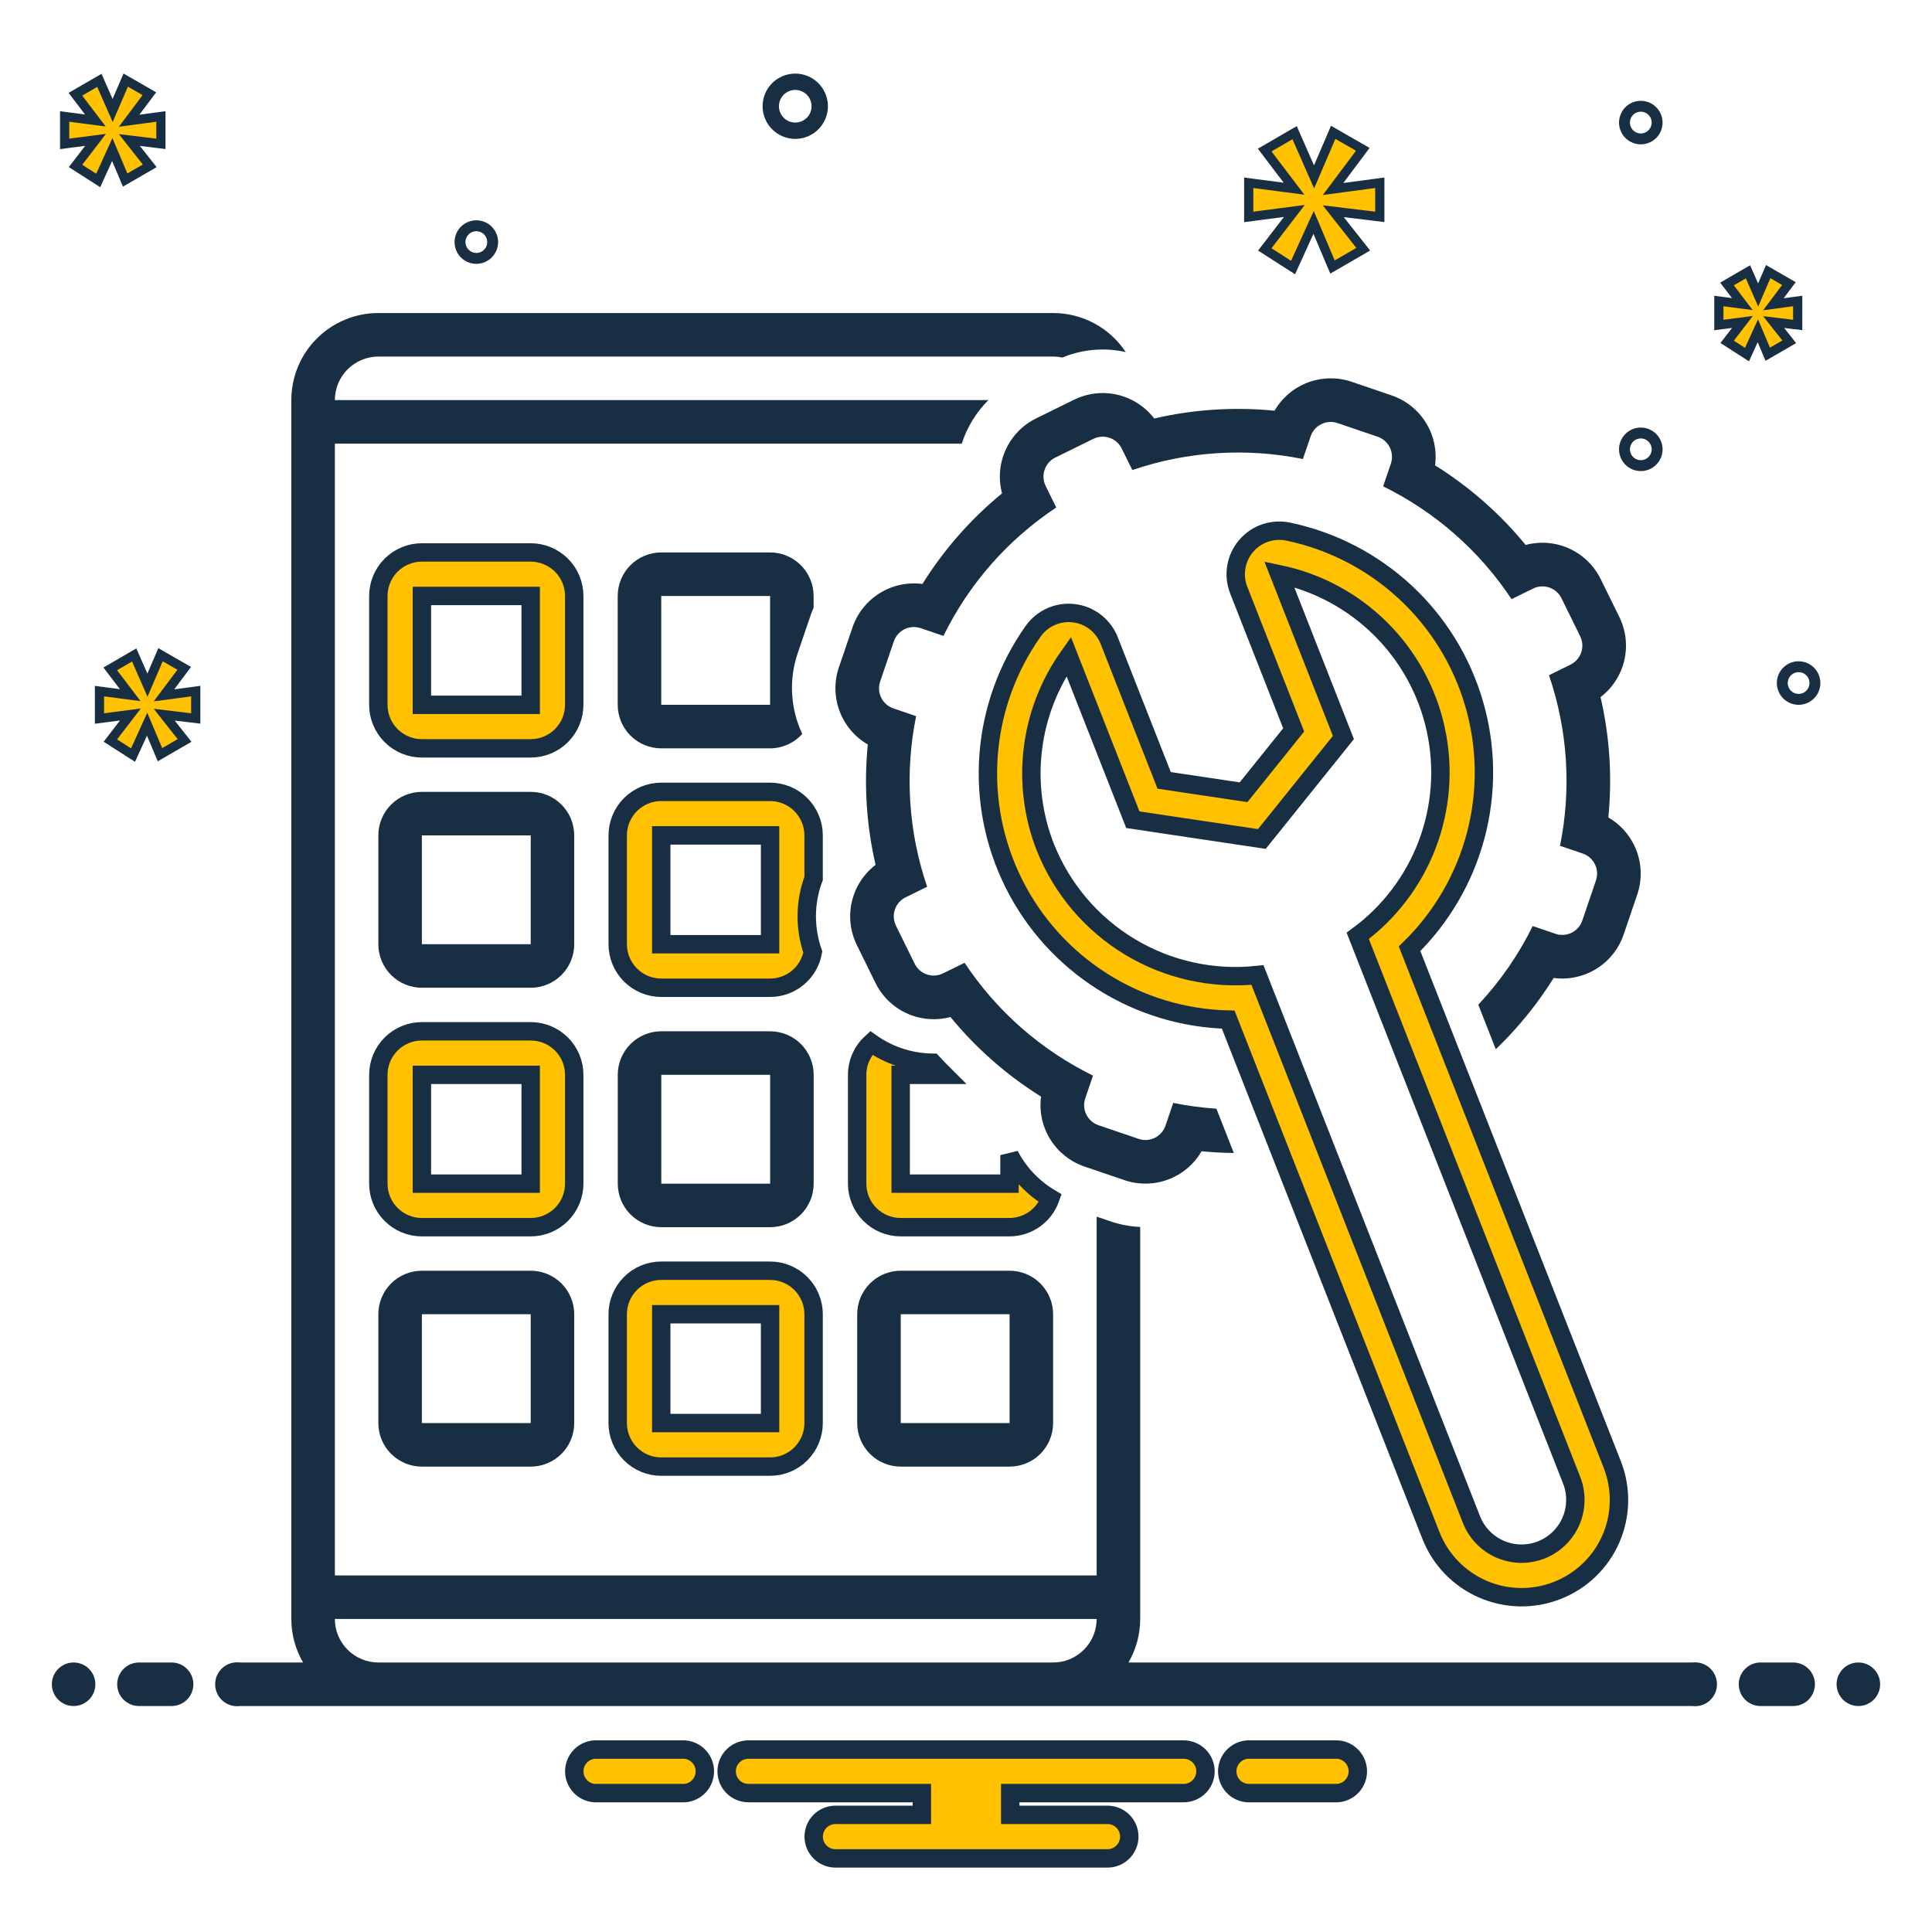 <svg width="105" height="105" viewBox="0 0 105 105" fill="none" xmlns="http://www.w3.org/2000/svg">
<path d="M28.843 69.061H22.928C22.3 69.061 21.699 69.31 21.255 69.754C20.811 70.197 20.562 70.799 20.562 71.426V77.341C20.562 77.969 20.811 78.57 21.255 79.014C21.699 79.458 22.3 79.707 22.928 79.707H28.843C29.47 79.707 30.072 79.458 30.515 79.014C30.959 78.57 31.208 77.969 31.208 77.341V71.426C31.208 70.799 30.959 70.197 30.515 69.754C30.072 69.31 29.47 69.061 28.843 69.061ZM28.843 77.341H22.928V71.426H28.843V77.341Z" fill="#182F43"/>
<path d="M41.852 69.061H35.937C35.31 69.061 34.708 69.31 34.264 69.754C33.821 70.197 33.571 70.799 33.571 71.426V77.341C33.571 77.969 33.821 78.57 34.264 79.014C34.708 79.458 35.31 79.707 35.937 79.707H41.852C42.479 79.707 43.081 79.458 43.525 79.014C43.968 78.57 44.218 77.969 44.218 77.341V71.426C44.218 70.799 43.968 70.197 43.525 69.754C43.081 69.31 42.479 69.061 41.852 69.061ZM41.852 77.341H35.937V71.426H41.852V77.341Z" fill="#FFC100" stroke="#182F43"/>
<path d="M46.587 77.341C46.587 77.969 46.837 78.57 47.28 79.014C47.724 79.458 48.326 79.707 48.953 79.707H54.868C55.495 79.707 56.097 79.458 56.541 79.014C56.984 78.57 57.234 77.969 57.234 77.341V71.426C57.234 70.799 56.984 70.197 56.541 69.754C56.097 69.31 55.495 69.061 54.868 69.061H48.953C48.326 69.061 47.724 69.31 47.28 69.754C46.837 70.197 46.587 70.799 46.587 71.426V77.341ZM48.953 71.426H54.868V77.341H48.953V71.426Z" fill="#182F43"/>
<path d="M31.208 58.415C31.208 57.787 30.959 57.185 30.515 56.742C30.072 56.298 29.47 56.049 28.842 56.049H22.928C22.3 56.049 21.699 56.298 21.255 56.742C20.811 57.185 20.562 57.787 20.562 58.415V64.329C20.562 64.957 20.811 65.558 21.255 66.002C21.699 66.446 22.3 66.695 22.928 66.695H28.842C29.47 66.695 30.072 66.446 30.515 66.002C30.959 65.558 31.208 64.957 31.208 64.329V58.415ZM28.842 64.329H22.928V58.415H28.842V64.329Z" fill="#FFC100" stroke="#182F43"/>
<path d="M44.221 58.414C44.221 57.787 43.971 57.185 43.528 56.741C43.084 56.298 42.482 56.048 41.855 56.048H35.94C35.313 56.048 34.711 56.298 34.267 56.741C33.824 57.185 33.574 57.787 33.574 58.414V64.329C33.574 64.956 33.824 65.558 34.267 66.002C34.711 66.445 35.313 66.695 35.94 66.695H41.855C42.482 66.695 43.084 66.445 43.528 66.002C43.971 65.558 44.221 64.956 44.221 64.329V58.414ZM41.855 64.329H35.94V58.414H41.855V64.329ZM31.208 45.402C31.208 44.775 30.959 44.173 30.515 43.729C30.072 43.285 29.47 43.036 28.843 43.036H22.928C22.3 43.036 21.699 43.285 21.255 43.729C20.811 44.173 20.562 44.775 20.562 45.402V51.317C20.562 51.944 20.811 52.546 21.255 52.989C21.699 53.433 22.3 53.682 22.928 53.682H28.843C29.47 53.682 30.072 53.433 30.515 52.989C30.959 52.546 31.208 51.944 31.208 51.317V45.402ZM28.843 51.317H22.928V45.402H28.843V51.317Z" fill="#182F43"/>
<path d="M31.208 32.39C31.208 31.763 30.959 31.161 30.515 30.717C30.072 30.274 29.47 30.024 28.842 30.024H22.928C22.3 30.024 21.699 30.274 21.255 30.717C20.811 31.161 20.562 31.763 20.562 32.39V38.305C20.562 38.932 20.811 39.534 21.255 39.978C21.699 40.422 22.3 40.671 22.928 40.671H28.842C29.47 40.671 30.072 40.422 30.515 39.978C30.959 39.534 31.208 38.932 31.208 38.305V32.39ZM28.842 38.305H22.928V32.39H28.842V38.305Z" fill="#FFC100" stroke="#182F43"/>
<path d="M44.218 32.39C44.218 31.763 43.968 31.161 43.525 30.717C43.081 30.274 42.479 30.024 41.852 30.024H35.937C35.31 30.024 34.708 30.274 34.264 30.717C33.821 31.161 33.571 31.763 33.571 32.39V38.305C33.571 38.932 33.821 39.534 34.264 39.978C34.708 40.422 35.31 40.671 35.937 40.671H41.852C42.182 40.67 42.508 40.6 42.809 40.465C43.11 40.33 43.38 40.133 43.6 39.887C42.955 38.516 42.866 36.949 43.349 35.513L44.092 33.333C44.127 33.229 44.177 33.134 44.218 33.033L44.218 32.39ZM41.852 38.305H35.937V32.39H41.852V38.305Z" fill="#182F43"/>
<path d="M44.218 45.402C44.218 44.775 43.968 44.173 43.525 43.729C43.081 43.285 42.479 43.036 41.852 43.036H35.937C35.31 43.036 34.708 43.285 34.264 43.729C33.821 44.173 33.571 44.775 33.571 45.402V51.317C33.571 51.944 33.821 52.546 34.264 52.989C34.708 53.433 35.31 53.682 35.937 53.682H41.852C42.404 53.682 42.939 53.488 43.364 53.134C43.788 52.78 44.075 52.289 44.175 51.745C43.721 50.446 43.736 49.028 44.218 47.738V45.402ZM41.852 51.317H35.937V45.402H41.852V51.317ZM51.319 58.414C51.104 58.199 50.889 57.983 50.682 57.758C49.487 57.745 48.325 57.369 47.349 56.681C47.108 56.901 46.916 57.169 46.784 57.467C46.652 57.766 46.584 58.088 46.584 58.414V64.329C46.584 64.956 46.833 65.558 47.276 66.002C47.72 66.445 48.322 66.695 48.949 66.695H54.864C55.351 66.694 55.826 66.542 56.223 66.26C56.621 65.979 56.921 65.581 57.084 65.122C56.14 64.563 55.371 63.751 54.864 62.779V64.329H48.949V58.414H51.319Z" fill="#FFC100" stroke="#182F43"/>
<path d="M58.374 21.724L56.307 22.741C55.576 23.101 54.993 23.704 54.656 24.447C54.319 25.189 54.249 26.025 54.459 26.813C52.758 28.208 51.297 29.871 50.133 31.737C49.324 31.631 48.504 31.807 47.812 32.237C47.119 32.667 46.596 33.323 46.333 34.094L45.59 36.275C45.328 37.047 45.342 37.886 45.629 38.649C45.915 39.412 46.457 40.052 47.163 40.461C46.947 42.65 47.09 44.859 47.586 47.002C46.939 47.498 46.484 48.203 46.298 48.997C46.112 49.791 46.206 50.624 46.565 51.356L47.582 53.423C47.943 54.155 48.545 54.739 49.288 55.076C50.031 55.413 50.867 55.482 51.655 55.272C53.05 56.972 54.713 58.434 56.579 59.598C56.472 60.406 56.649 61.226 57.079 61.919C57.508 62.611 58.165 63.134 58.936 63.398L61.117 64.14C61.889 64.402 62.727 64.388 63.491 64.102C64.254 63.815 64.894 63.273 65.303 62.568C65.886 62.625 66.47 62.655 67.055 62.662L66.109 60.255C65.321 60.203 64.537 60.098 63.763 59.941L63.342 61.176C63.294 61.319 63.217 61.452 63.117 61.565C63.017 61.679 62.896 61.772 62.761 61.839C62.625 61.905 62.477 61.945 62.326 61.955C62.175 61.964 62.024 61.944 61.881 61.895L59.7 61.153C59.411 61.055 59.173 60.845 59.038 60.571C58.903 60.297 58.883 59.981 58.981 59.692L59.402 58.457C56.572 57.068 54.163 54.952 52.422 52.325L51.252 52.901C50.978 53.036 50.661 53.056 50.372 52.958C50.083 52.86 49.845 52.65 49.71 52.376L48.693 50.309C48.558 50.035 48.538 49.719 48.636 49.43C48.734 49.141 48.944 48.902 49.218 48.768L50.388 48.192C49.369 45.209 49.163 42.01 49.789 38.921L48.554 38.501C48.265 38.402 48.027 38.193 47.892 37.919C47.757 37.645 47.736 37.328 47.835 37.039L48.577 34.858C48.626 34.715 48.702 34.583 48.802 34.469C48.902 34.356 49.023 34.263 49.159 34.196C49.295 34.129 49.442 34.09 49.593 34.08C49.744 34.071 49.895 34.091 50.039 34.139L51.274 34.56C52.662 31.73 54.778 29.322 57.405 27.581L56.829 26.41C56.694 26.136 56.674 25.82 56.772 25.53C56.871 25.241 57.08 25.003 57.354 24.868L59.421 23.851C59.557 23.784 59.704 23.745 59.855 23.735C60.006 23.725 60.157 23.745 60.3 23.794C60.444 23.843 60.576 23.919 60.69 24.019C60.803 24.119 60.896 24.24 60.963 24.376L61.539 25.547C64.521 24.528 67.721 24.321 70.809 24.947L71.23 23.712C71.279 23.569 71.355 23.437 71.455 23.323C71.555 23.209 71.676 23.117 71.812 23.05C71.947 22.983 72.095 22.944 72.246 22.934C72.397 22.924 72.548 22.944 72.691 22.993L74.872 23.735C75.015 23.784 75.147 23.861 75.261 23.96C75.374 24.06 75.467 24.181 75.534 24.317C75.601 24.453 75.64 24.6 75.65 24.751C75.66 24.902 75.64 25.054 75.591 25.197L75.171 26.432C78 27.82 80.409 29.936 82.15 32.563L83.32 31.987C83.594 31.852 83.911 31.832 84.2 31.93C84.489 32.029 84.727 32.238 84.862 32.512L85.879 34.579C86.014 34.853 86.034 35.17 85.936 35.459C85.838 35.748 85.628 35.986 85.354 36.121L84.184 36.697C85.203 39.679 85.41 42.879 84.783 45.968L86.018 46.388C86.307 46.486 86.546 46.696 86.68 46.97C86.815 47.244 86.836 47.56 86.737 47.849L85.995 50.03C85.897 50.319 85.687 50.557 85.413 50.692C85.139 50.827 84.823 50.848 84.534 50.749L83.298 50.329C82.529 51.892 81.533 53.333 80.342 54.605L81.293 57.024C82.498 55.868 83.555 54.568 84.439 53.151C85.248 53.258 86.068 53.081 86.761 52.652C87.453 52.222 87.976 51.566 88.24 50.794L88.982 48.614C89.244 47.842 89.23 47.003 88.943 46.24C88.657 45.477 88.115 44.836 87.409 44.427C87.626 42.239 87.483 40.029 86.986 37.887C87.634 37.391 88.09 36.686 88.276 35.892C88.462 35.098 88.367 34.264 88.007 33.532L86.99 31.465C86.629 30.734 86.027 30.15 85.284 29.812C84.541 29.475 83.705 29.406 82.917 29.617C81.522 27.916 79.859 26.455 77.993 25.291C78.1 24.483 77.923 23.663 77.493 22.97C77.064 22.277 76.407 21.754 75.636 21.491L73.456 20.748C72.683 20.487 71.845 20.5 71.082 20.787C70.318 21.074 69.678 21.616 69.269 22.321C67.081 22.105 64.871 22.248 62.729 22.744C62.233 22.096 61.528 21.641 60.734 21.455C59.94 21.269 59.106 21.364 58.374 21.724Z" fill="#182F43"/>
<path d="M84.623 86.441C85.27 86.19 85.861 85.814 86.362 85.334C86.863 84.854 87.265 84.28 87.544 83.644C87.823 83.009 87.973 82.325 87.987 81.631C88.002 80.937 87.879 80.247 87.626 79.601L76.607 51.562C78.344 49.87 79.588 47.737 80.206 45.392C80.825 43.048 80.794 40.579 80.117 38.251C79.44 35.922 78.143 33.822 76.365 32.174C74.586 30.526 72.393 29.392 70.02 28.894C69.602 28.805 69.167 28.83 68.762 28.968C68.357 29.106 67.997 29.351 67.721 29.677C67.444 30.003 67.261 30.398 67.191 30.82C67.121 31.242 67.166 31.675 67.323 32.073L70.308 39.669L67.585 43.057L63.269 42.412L60.282 34.81C60.125 34.413 59.864 34.065 59.526 33.804C59.189 33.542 58.786 33.377 58.362 33.327C57.938 33.275 57.508 33.34 57.118 33.514C56.728 33.687 56.392 33.963 56.146 34.312C54.745 36.293 53.909 38.617 53.728 41.036C53.546 43.455 54.026 45.878 55.115 48.046C56.205 50.214 57.863 52.044 59.913 53.342C61.962 54.64 64.326 55.356 66.751 55.414L77.772 83.459C78.287 84.762 79.297 85.807 80.581 86.365C81.865 86.924 83.319 86.951 84.623 86.441ZM79.974 82.594L68.34 52.989C65.925 53.25 63.491 52.714 61.41 51.461C59.329 50.209 57.715 48.309 56.815 46.053C56.147 44.355 55.913 42.516 56.134 40.704C56.355 38.893 57.024 37.164 58.08 35.675L61.567 44.549L68.579 45.597L73.011 40.082L69.525 31.208C71.607 31.643 73.518 32.672 75.028 34.17C76.538 35.668 77.582 37.572 78.033 39.651C78.484 41.729 78.323 43.894 77.571 45.884C76.818 47.873 75.505 49.602 73.79 50.861L85.424 80.466C85.7 81.188 85.68 81.99 85.368 82.696C85.055 83.403 84.476 83.957 83.756 84.238C83.036 84.519 82.234 84.504 81.526 84.196C80.817 83.888 80.259 83.312 79.974 82.594Z" fill="#FFC100" stroke="#182F43"/>
<path d="M4 92.719C4.653 92.719 5.183 92.19 5.183 91.536C5.183 90.883 4.653 90.353 4 90.353C3.347 90.353 2.817 90.883 2.817 91.536C2.817 92.19 3.347 92.719 4 92.719Z" fill="#182F43"/>
<path d="M9.326 90.353H7.552C7.238 90.353 6.937 90.478 6.715 90.7C6.493 90.922 6.369 91.223 6.369 91.536C6.369 91.85 6.493 92.151 6.715 92.373C6.937 92.595 7.238 92.719 7.552 92.719H9.326C9.64 92.719 9.941 92.595 10.162 92.373C10.384 92.151 10.509 91.85 10.509 91.536C10.509 91.223 10.384 90.922 10.162 90.7C9.941 90.478 9.64 90.353 9.326 90.353ZM97.454 90.353H95.68C95.366 90.353 95.065 90.478 94.843 90.7C94.621 90.922 94.497 91.223 94.497 91.536C94.497 91.85 94.621 92.151 94.843 92.373C95.065 92.595 95.366 92.719 95.68 92.719H97.454C97.768 92.719 98.069 92.595 98.29 92.373C98.512 92.151 98.637 91.85 98.637 91.536C98.637 91.223 98.512 90.922 98.29 90.7C98.069 90.478 97.768 90.353 97.454 90.353Z" fill="#182F43"/>
<path d="M100.998 92.719C101.651 92.719 102.181 92.19 102.181 91.536C102.181 90.883 101.651 90.353 100.998 90.353C100.345 90.353 99.815 90.883 99.815 91.536C99.815 92.19 100.345 92.719 100.998 92.719Z" fill="#182F43"/>
<path d="M72.704 95.085H67.79C67.493 95.109 67.215 95.244 67.013 95.463C66.81 95.682 66.698 95.97 66.698 96.268C66.698 96.566 66.81 96.854 67.013 97.073C67.215 97.292 67.493 97.427 67.79 97.451H72.704C73.001 97.427 73.278 97.292 73.481 97.073C73.683 96.854 73.796 96.566 73.796 96.268C73.796 95.97 73.683 95.682 73.481 95.463C73.278 95.244 73.001 95.109 72.704 95.085ZM37.216 95.085H32.302C32.005 95.109 31.727 95.244 31.525 95.463C31.323 95.682 31.21 95.97 31.21 96.268C31.21 96.566 31.323 96.854 31.525 97.073C31.727 97.292 32.005 97.427 32.302 97.451H37.216C37.513 97.427 37.791 97.292 37.993 97.073C38.195 96.854 38.308 96.566 38.308 96.268C38.308 95.97 38.195 95.682 37.993 95.463C37.791 95.244 37.513 95.109 37.216 95.085ZM64.332 95.085H40.674C40.36 95.085 40.059 95.21 39.837 95.431C39.615 95.653 39.491 95.954 39.491 96.268C39.491 96.582 39.615 96.882 39.837 97.104C40.059 97.326 40.36 97.451 40.674 97.451H50.102V98.634H45.405C45.092 98.634 44.791 98.758 44.569 98.98C44.347 99.202 44.222 99.503 44.222 99.817C44.222 100.13 44.347 100.431 44.569 100.653C44.791 100.875 45.092 101 45.405 101H60.192C60.506 101 60.806 100.875 61.028 100.653C61.25 100.431 61.375 100.13 61.375 99.817C61.375 99.503 61.25 99.202 61.028 98.98C60.806 98.758 60.506 98.634 60.192 98.634H54.904V97.451H64.332C64.646 97.451 64.947 97.326 65.169 97.104C65.391 96.882 65.515 96.582 65.515 96.268C65.515 95.954 65.391 95.653 65.169 95.431C64.947 95.21 64.646 95.085 64.332 95.085Z" fill="#FFC100" stroke="#182F43"/>
<path d="M91.967 90.354H61.329C61.747 89.635 61.967 88.819 61.967 87.988V66.683C61.419 66.658 60.878 66.556 60.358 66.381L59.601 66.123V85.622H18.199V24.11H52.269C52.557 23.218 53.053 22.407 53.716 21.744H18.199C18.2 21.117 18.449 20.515 18.892 20.072C19.336 19.628 19.937 19.379 20.565 19.378H57.235C57.403 19.379 57.569 19.397 57.733 19.433C58.824 18.979 60.028 18.875 61.181 19.134C60.75 18.482 60.164 17.947 59.476 17.576C58.787 17.206 58.017 17.012 57.235 17.012H20.565C19.31 17.012 18.106 17.511 17.219 18.398C16.331 19.285 15.833 20.489 15.833 21.744V87.988C15.833 88.819 16.053 89.635 16.471 90.354H13.04C12.872 90.332 12.701 90.346 12.539 90.395C12.376 90.445 12.226 90.528 12.099 90.64C11.971 90.752 11.869 90.89 11.799 91.044C11.729 91.199 11.693 91.367 11.693 91.537C11.693 91.706 11.729 91.874 11.799 92.029C11.869 92.183 11.971 92.321 12.099 92.433C12.226 92.545 12.376 92.629 12.539 92.678C12.701 92.727 12.872 92.742 13.04 92.719H91.967C92.135 92.742 92.306 92.727 92.469 92.678C92.631 92.629 92.781 92.545 92.908 92.433C93.036 92.321 93.138 92.183 93.208 92.029C93.278 91.874 93.314 91.706 93.314 91.537C93.314 91.367 93.278 91.199 93.208 91.044C93.138 90.89 93.036 90.752 92.908 90.64C92.781 90.528 92.631 90.445 92.469 90.395C92.306 90.346 92.135 90.332 91.967 90.354ZM20.565 90.354C19.937 90.353 19.336 90.103 18.892 89.66C18.449 89.216 18.2 88.615 18.199 87.988H59.601C59.6 88.615 59.351 89.216 58.907 89.66C58.464 90.103 57.863 90.353 57.235 90.354H20.565ZM43.22 7.549C43.571 7.549 43.914 7.445 44.206 7.25C44.498 7.055 44.725 6.778 44.86 6.453C44.994 6.129 45.029 5.772 44.961 5.428C44.892 5.084 44.723 4.768 44.475 4.52C44.227 4.272 43.911 4.103 43.567 4.034C43.222 3.966 42.866 4.001 42.541 4.135C42.217 4.269 41.94 4.497 41.745 4.789C41.55 5.08 41.446 5.423 41.446 5.774C41.447 6.245 41.634 6.696 41.966 7.028C42.299 7.361 42.75 7.548 43.22 7.549ZM43.22 4.887C43.396 4.887 43.567 4.939 43.713 5.037C43.859 5.134 43.973 5.273 44.04 5.435C44.107 5.597 44.125 5.775 44.091 5.947C44.056 6.12 43.972 6.278 43.848 6.402C43.724 6.526 43.566 6.61 43.394 6.645C43.221 6.679 43.043 6.661 42.881 6.594C42.719 6.527 42.58 6.413 42.483 6.267C42.385 6.121 42.333 5.95 42.333 5.774C42.334 5.539 42.427 5.314 42.593 5.147C42.76 4.981 42.985 4.887 43.22 4.887ZM89.174 23.237C88.94 23.237 88.712 23.306 88.517 23.436C88.323 23.566 88.171 23.751 88.082 23.967C87.992 24.183 87.969 24.421 88.014 24.65C88.06 24.88 88.172 25.091 88.338 25.256C88.503 25.422 88.714 25.534 88.944 25.58C89.173 25.625 89.411 25.602 89.627 25.512C89.843 25.423 90.028 25.271 90.158 25.077C90.288 24.882 90.357 24.654 90.357 24.42C90.357 24.106 90.232 23.805 90.01 23.584C89.789 23.362 89.488 23.237 89.174 23.237ZM89.174 25.011C89.057 25.011 88.943 24.976 88.846 24.911C88.749 24.846 88.673 24.754 88.628 24.646C88.583 24.538 88.571 24.419 88.594 24.304C88.617 24.189 88.673 24.084 88.756 24.001C88.839 23.919 88.944 23.862 89.059 23.84C89.174 23.817 89.293 23.828 89.401 23.873C89.509 23.918 89.601 23.994 89.666 24.091C89.731 24.188 89.766 24.303 89.766 24.42C89.766 24.576 89.703 24.727 89.592 24.838C89.481 24.948 89.331 25.011 89.174 25.011ZM89.174 5.479C88.94 5.479 88.712 5.548 88.517 5.678C88.323 5.808 88.171 5.993 88.082 6.209C87.992 6.425 87.969 6.663 88.014 6.892C88.06 7.122 88.172 7.333 88.338 7.498C88.503 7.663 88.714 7.776 88.944 7.822C89.173 7.867 89.411 7.844 89.627 7.754C89.843 7.665 90.028 7.513 90.158 7.319C90.288 7.124 90.357 6.896 90.357 6.662C90.357 6.348 90.232 6.047 90.01 5.826C89.789 5.604 89.488 5.479 89.174 5.479ZM89.174 7.253C89.057 7.253 88.943 7.218 88.846 7.153C88.749 7.088 88.673 6.996 88.628 6.888C88.583 6.78 88.571 6.661 88.594 6.546C88.617 6.431 88.673 6.326 88.756 6.243C88.839 6.161 88.944 6.104 89.059 6.081C89.174 6.059 89.293 6.07 89.401 6.115C89.509 6.16 89.601 6.236 89.666 6.333C89.731 6.43 89.766 6.545 89.766 6.662C89.766 6.818 89.703 6.969 89.592 7.08C89.481 7.191 89.331 7.253 89.174 7.253ZM97.751 35.939C97.517 35.939 97.288 36.008 97.093 36.138C96.899 36.268 96.747 36.453 96.658 36.669C96.568 36.885 96.545 37.123 96.59 37.353C96.636 37.582 96.749 37.793 96.914 37.958C97.08 38.124 97.29 38.236 97.52 38.282C97.749 38.328 97.987 38.304 98.203 38.215C98.419 38.125 98.604 37.974 98.734 37.779C98.864 37.585 98.933 37.356 98.933 37.122C98.933 36.808 98.808 36.508 98.587 36.286C98.365 36.064 98.064 35.939 97.751 35.939ZM97.751 37.713C97.634 37.713 97.519 37.679 97.422 37.614C97.325 37.549 97.249 37.456 97.204 37.348C97.159 37.24 97.148 37.121 97.171 37.007C97.193 36.892 97.25 36.786 97.332 36.704C97.415 36.621 97.52 36.565 97.635 36.542C97.75 36.519 97.869 36.531 97.977 36.575C98.085 36.62 98.177 36.696 98.242 36.793C98.307 36.891 98.342 37.005 98.342 37.122C98.342 37.279 98.279 37.429 98.169 37.54C98.058 37.651 97.907 37.713 97.751 37.713ZM27.071 13.156C27.071 12.923 27.001 12.694 26.871 12.499C26.741 12.305 26.557 12.153 26.34 12.064C26.124 11.974 25.887 11.951 25.657 11.996C25.427 12.042 25.217 12.155 25.051 12.32C24.886 12.486 24.773 12.696 24.728 12.926C24.682 13.155 24.705 13.393 24.795 13.609C24.884 13.825 25.036 14.01 25.231 14.14C25.425 14.27 25.654 14.339 25.888 14.339C26.201 14.339 26.502 14.214 26.724 13.993C26.946 13.771 27.07 13.47 27.071 13.156ZM25.296 13.156C25.296 13.04 25.331 12.925 25.396 12.828C25.461 12.731 25.553 12.655 25.661 12.61C25.77 12.565 25.888 12.554 26.003 12.576C26.118 12.599 26.223 12.656 26.306 12.738C26.389 12.821 26.445 12.926 26.468 13.041C26.491 13.156 26.479 13.275 26.434 13.383C26.389 13.491 26.314 13.583 26.216 13.648C26.119 13.713 26.005 13.748 25.888 13.748C25.731 13.748 25.581 13.685 25.47 13.575C25.359 13.464 25.297 13.313 25.296 13.156Z" fill="#182F43"/>
<path d="M7.078 37.78L5.689 37.598L5.406 37.561V37.846V38.765V39.05L5.688 39.013L7.087 38.831L6.164 40.032L5.998 40.247L6.228 40.394L6.987 40.882L7.23 41.037L7.35 40.775L7.995 39.358L8.585 40.755L8.695 41.016L8.941 40.874L9.781 40.387L10.03 40.243L9.852 40.016L8.924 38.84L10.358 39.013L10.638 39.047V38.765V37.846V37.56L10.355 37.598L8.911 37.791L9.843 36.549L10.012 36.323L9.767 36.182L8.967 35.723L8.724 35.583L8.613 35.841L8.014 37.236L7.406 35.852L7.293 35.596L7.051 35.736L6.237 36.21L5.992 36.352L6.163 36.577L7.078 37.78Z" fill="#FFC100" stroke="#182F43" stroke-width="0.5"/>
<path d="M7.959 8.786L7.031 7.61L8.465 7.783L8.745 7.817V7.535V6.615V6.329L8.462 6.367L7.018 6.561L7.949 5.319L8.119 5.093L7.874 4.952L7.075 4.493L6.832 4.353L6.721 4.611L6.121 6.005L5.513 4.623L5.401 4.367L5.159 4.507L4.344 4.98L4.099 5.122L4.27 5.347L5.185 6.55L3.796 6.367L3.513 6.33V6.615V7.535V7.82L3.796 7.783L5.193 7.601L4.271 8.802L4.105 9.018L4.334 9.165L5.095 9.652L5.338 9.808L5.457 9.545L6.102 8.127L6.692 9.524L6.802 9.785L7.048 9.643L7.888 9.157L8.138 9.012L7.959 8.786Z" fill="#FFC100" stroke="#182F43" stroke-width="0.5"/>
<path d="M97.421 17.627L97.701 17.661V17.379V16.644V16.358L97.418 16.396L96.381 16.536L97.055 15.637L97.225 15.411L96.98 15.27L96.34 14.902L96.097 14.762L95.986 15.02L95.552 16.031L95.112 15.029L94.999 14.773L94.757 14.914L94.105 15.293L93.861 15.435L94.032 15.66L94.691 16.526L93.698 16.396L93.416 16.359V16.644V17.379V17.663L93.698 17.627L94.698 17.497L94.033 18.363L93.867 18.578L94.096 18.725L94.704 19.115L94.947 19.271L95.066 19.008L95.535 17.978L95.963 18.991L96.073 19.251L96.318 19.11L96.991 18.721L97.241 18.576L97.062 18.349L96.394 17.503L97.421 17.627Z" fill="#FFC100" stroke="#182F43" stroke-width="0.5"/>
<path d="M72.346 7.45L71.416 9.614L70.472 7.467L70.36 7.211L70.118 7.351L68.977 8.015L68.733 8.157L68.904 8.382L70.328 10.255L68.147 9.97L67.865 9.933V10.218V11.504V11.789L68.147 11.752L70.344 11.466L68.905 13.339L68.739 13.555L68.968 13.702L70.032 14.384L70.275 14.539L70.395 14.277L71.392 12.085L72.308 14.251L72.419 14.511L72.664 14.37L73.84 13.689L74.089 13.544L73.91 13.318L72.461 11.48L74.709 11.752L74.989 11.787V11.504V10.218V9.932L74.706 9.97L72.449 10.272L73.896 8.342L74.065 8.116L73.82 7.975L72.7 7.332L72.456 7.192L72.346 7.45Z" fill="#FFC100" stroke="#182F43" stroke-width="0.5"/>
</svg>
